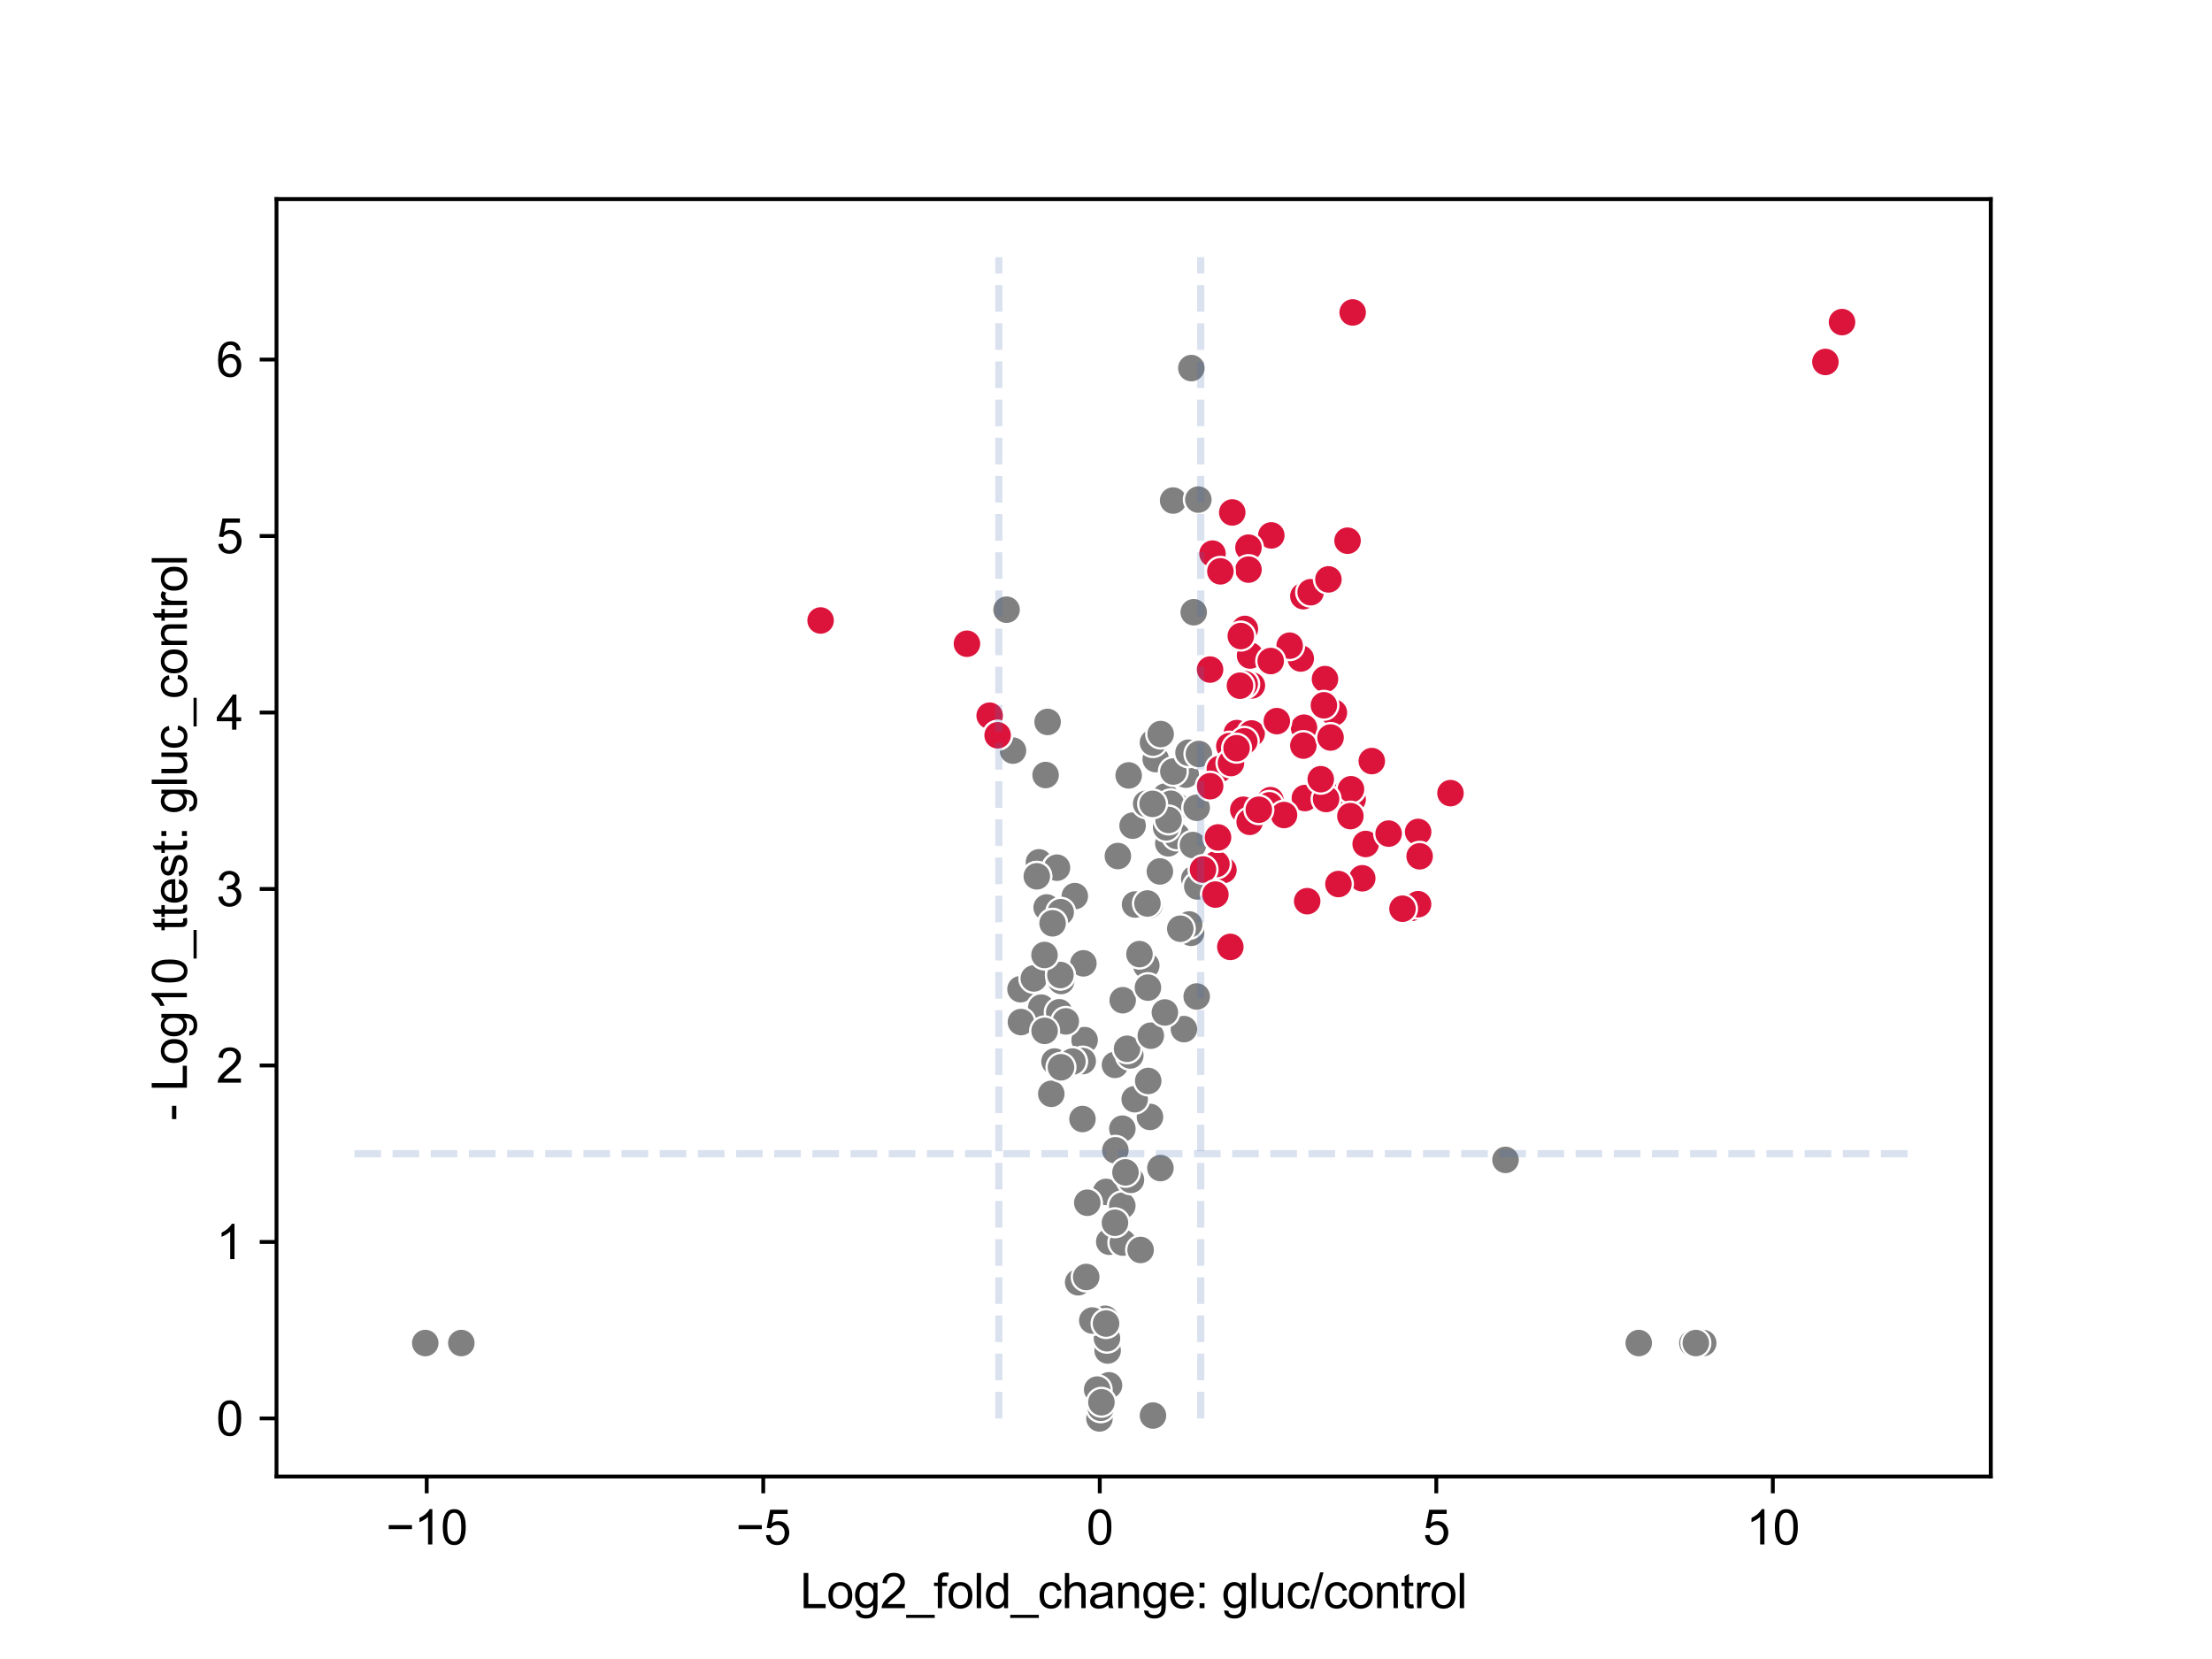 <?xml version="1.0" encoding="utf-8" standalone="no"?>
<!DOCTYPE svg PUBLIC "-//W3C//DTD SVG 1.1//EN"
  "http://www.w3.org/Graphics/SVG/1.1/DTD/svg11.dtd">
<svg xmlns:xlink="http://www.w3.org/1999/xlink" width="460.8pt" height="345.6pt" viewBox="0 0 460.8 345.6" xmlns="http://www.w3.org/2000/svg" version="1.1">
 <defs>
  <style type="text/css">*{stroke-linejoin: round; stroke-linecap: butt}</style>
 </defs>
 <g id="figure_1">
  <g id="patch_1">
   <path d="M 0 345.6 
L 460.8 345.6 
L 460.8 0 
L 0 0 
z
" style="fill: #ffffff"/>
  </g>
  <g id="axes_1">
   <g id="patch_2">
    <path d="M 57.6 307.584 
L 414.72 307.584 
L 414.72 41.472 
L 57.6 41.472 
z
" style="fill: #ffffff"/>
   </g>
   <g id="PathCollection_1">
    <defs>
     <path id="C0_0_37335d397f" d="M 0 3 
C 0.796 3 1.559 2.684 2.121 2.121 
C 2.684 1.559 3 0.796 3 -0 
C 3 -0.796 2.684 -1.559 2.121 -2.121 
C 1.559 -2.684 0.796 -3 0 -3 
C -0.796 -3 -1.559 -2.684 -2.121 -2.121 
C -2.684 -1.559 -3 -0.796 -3 0 
C -3 0.796 -2.684 1.559 -2.121 2.121 
C -1.559 2.684 -0.796 3 0 3 
z
"/>
    </defs>
    <g clip-path="url(#p20313dd63d)">
     <use xlink:href="#C0_0_37335d397f" x="248.179" y="76.684" style="fill: #808080; stroke: #ffffff; stroke-width: 0.48"/>
    </g>
    <g clip-path="url(#p20313dd63d)">
     <use xlink:href="#C0_0_37335d397f" x="229.133" y="294.615" style="fill: #808080; stroke: #ffffff; stroke-width: 0.48"/>
    </g>
    <g clip-path="url(#p20313dd63d)">
     <use xlink:href="#C0_0_37335d397f" x="229.133" y="294.615" style="fill: #808080; stroke: #ffffff; stroke-width: 0.48"/>
    </g>
    <g clip-path="url(#p20313dd63d)">
     <use xlink:href="#C0_0_37335d397f" x="229.365" y="293.725" style="fill: #808080; stroke: #ffffff; stroke-width: 0.48"/>
    </g>
    <g clip-path="url(#p20313dd63d)">
     <use xlink:href="#C0_0_37335d397f" x="243.058" y="166.75" style="fill: #808080; stroke: #ffffff; stroke-width: 0.48"/>
    </g>
    <g clip-path="url(#p20313dd63d)">
     <use xlink:href="#C0_0_37335d397f" x="96.104" y="279.78" style="fill: #808080; stroke: #ffffff; stroke-width: 0.48"/>
    </g>
    <g clip-path="url(#p20313dd63d)">
     <use xlink:href="#C0_0_37335d397f" x="96.104" y="279.78" style="fill: #808080; stroke: #ffffff; stroke-width: 0.48"/>
    </g>
    <g clip-path="url(#p20313dd63d)">
     <use xlink:href="#C0_0_37335d397f" x="96.104" y="279.78" style="fill: #808080; stroke: #ffffff; stroke-width: 0.48"/>
    </g>
    <g clip-path="url(#p20313dd63d)">
     <use xlink:href="#C0_0_37335d397f" x="248.673" y="127.54" style="fill: #808080; stroke: #ffffff; stroke-width: 0.48"/>
    </g>
    <g clip-path="url(#p20313dd63d)">
     <use xlink:href="#C0_0_37335d397f" x="235.939" y="172.004" style="fill: #808080; stroke: #ffffff; stroke-width: 0.48"/>
    </g>
    <g clip-path="url(#p20313dd63d)">
     <use xlink:href="#C0_0_37335d397f" x="235.939" y="172.004" style="fill: #808080; stroke: #ffffff; stroke-width: 0.48"/>
    </g>
    <g clip-path="url(#p20313dd63d)">
     <use xlink:href="#C0_0_37335d397f" x="231.028" y="288.586" style="fill: #808080; stroke: #ffffff; stroke-width: 0.48"/>
    </g>
    <g clip-path="url(#p20313dd63d)">
     <use xlink:href="#C0_0_37335d397f" x="212.589" y="206.069" style="fill: #808080; stroke: #ffffff; stroke-width: 0.48"/>
    </g>
    <g clip-path="url(#p20313dd63d)">
     <use xlink:href="#C0_0_37335d397f" x="240.758" y="158.142" style="fill: #808080; stroke: #ffffff; stroke-width: 0.48"/>
    </g>
    <g clip-path="url(#p20313dd63d)">
     <use xlink:href="#C0_0_37335d397f" x="230.743" y="281.337" style="fill: #808080; stroke: #ffffff; stroke-width: 0.48"/>
    </g>
    <g clip-path="url(#p20313dd63d)">
     <use xlink:href="#C0_0_37335d397f" x="244.384" y="104.27" style="fill: #808080; stroke: #ffffff; stroke-width: 0.48"/>
    </g>
    <g clip-path="url(#p20313dd63d)">
     <use xlink:href="#C0_0_37335d397f" x="242.769" y="165.934" style="fill: #808080; stroke: #ffffff; stroke-width: 0.48"/>
    </g>
    <g clip-path="url(#p20313dd63d)">
     <use xlink:href="#C0_0_37335d397f" x="232.267" y="221.836" style="fill: #808080; stroke: #ffffff; stroke-width: 0.48"/>
    </g>
    <g clip-path="url(#p20313dd63d)">
     <use xlink:href="#C0_0_37335d397f" x="243.381" y="175.677" style="fill: #808080; stroke: #ffffff; stroke-width: 0.48"/>
    </g>
    <g clip-path="url(#p20313dd63d)">
     <use xlink:href="#C0_0_37335d397f" x="235.464" y="219.87" style="fill: #808080; stroke: #ffffff; stroke-width: 0.48"/>
    </g>
    <g clip-path="url(#p20313dd63d)">
     <use xlink:href="#C0_0_37335d397f" x="243.381" y="175.677" style="fill: #808080; stroke: #ffffff; stroke-width: 0.48"/>
    </g>
    <g clip-path="url(#p20313dd63d)">
     <use xlink:href="#C0_0_37335d397f" x="224.6" y="267.12" style="fill: #808080; stroke: #ffffff; stroke-width: 0.48"/>
    </g>
    <g clip-path="url(#p20313dd63d)">
     <use xlink:href="#C0_0_37335d397f" x="248.127" y="194.329" style="fill: #808080; stroke: #ffffff; stroke-width: 0.48"/>
    </g>
    <g clip-path="url(#p20313dd63d)">
     <use xlink:href="#C0_0_37335d397f" x="238.769" y="167.433" style="fill: #808080; stroke: #ffffff; stroke-width: 0.48"/>
    </g>
    <g clip-path="url(#p20313dd63d)">
     <use xlink:href="#C0_0_37335d397f" x="209.684" y="127.01" style="fill: #808080; stroke: #ffffff; stroke-width: 0.48"/>
    </g>
    <g clip-path="url(#p20313dd63d)">
     <use xlink:href="#C0_0_37335d397f" x="223.902" y="186.678" style="fill: #808080; stroke: #ffffff; stroke-width: 0.48"/>
    </g>
    <g clip-path="url(#p20313dd63d)">
     <use xlink:href="#C0_0_37335d397f" x="223.902" y="186.678" style="fill: #808080; stroke: #ffffff; stroke-width: 0.48"/>
    </g>
    <g clip-path="url(#p20313dd63d)">
     <use xlink:href="#C0_0_37335d397f" x="238.795" y="201.131" style="fill: #808080; stroke: #ffffff; stroke-width: 0.48"/>
    </g>
    <g clip-path="url(#p20313dd63d)">
     <use xlink:href="#C0_0_37335d397f" x="236.453" y="188.424" style="fill: #808080; stroke: #ffffff; stroke-width: 0.48"/>
    </g>
    <g clip-path="url(#p20313dd63d)">
     <use xlink:href="#C0_0_37335d397f" x="341.379" y="279.78" style="fill: #808080; stroke: #ffffff; stroke-width: 0.48"/>
    </g>
    <g clip-path="url(#p20313dd63d)">
     <use xlink:href="#C0_0_37335d397f" x="216.433" y="179.639" style="fill: #808080; stroke: #ffffff; stroke-width: 0.48"/>
    </g>
    <g clip-path="url(#p20313dd63d)">
     <use xlink:href="#C0_0_37335d397f" x="240.187" y="154.69" style="fill: #808080; stroke: #ffffff; stroke-width: 0.48"/>
    </g>
    <g clip-path="url(#p20313dd63d)">
     <use xlink:href="#C0_0_37335d397f" x="248.179" y="76.684" style="fill: #808080; stroke: #ffffff; stroke-width: 0.48"/>
    </g>
    <g clip-path="url(#p20313dd63d)">
     <use xlink:href="#C0_0_37335d397f" x="313.623" y="241.625" style="fill: #808080; stroke: #ffffff; stroke-width: 0.48"/>
    </g>
    <g clip-path="url(#p20313dd63d)">
     <use xlink:href="#C0_0_37335d397f" x="239.562" y="232.677" style="fill: #808080; stroke: #ffffff; stroke-width: 0.48"/>
    </g>
    <g clip-path="url(#p20313dd63d)">
     <use xlink:href="#C0_0_37335d397f" x="226.279" y="266.021" style="fill: #808080; stroke: #ffffff; stroke-width: 0.48"/>
    </g>
    <g clip-path="url(#p20313dd63d)">
     <use xlink:href="#C0_0_37335d397f" x="232.875" y="178.331" style="fill: #808080; stroke: #ffffff; stroke-width: 0.48"/>
    </g>
    <g clip-path="url(#p20313dd63d)">
     <use xlink:href="#C0_0_37335d397f" x="228.945" y="294.478" style="fill: #808080; stroke: #ffffff; stroke-width: 0.48"/>
    </g>
    <g clip-path="url(#p20313dd63d)">
     <use xlink:href="#C0_0_37335d397f" x="228.945" y="294.478" style="fill: #808080; stroke: #ffffff; stroke-width: 0.48"/>
    </g>
    <g clip-path="url(#p20313dd63d)">
     <use xlink:href="#C0_0_37335d397f" x="215.362" y="203.827" style="fill: #808080; stroke: #ffffff; stroke-width: 0.48"/>
    </g>
    <g clip-path="url(#p20313dd63d)">
     <use xlink:href="#C0_0_37335d397f" x="241.785" y="152.917" style="fill: #808080; stroke: #ffffff; stroke-width: 0.48"/>
    </g>
    <g clip-path="url(#p20313dd63d)">
     <use xlink:href="#C0_0_37335d397f" x="218.038" y="189.041" style="fill: #808080; stroke: #ffffff; stroke-width: 0.48"/>
    </g>
    <g clip-path="url(#p20313dd63d)">
     <use xlink:href="#C0_0_37335d397f" x="218.038" y="189.041" style="fill: #808080; stroke: #ffffff; stroke-width: 0.48"/>
    </g>
    <g clip-path="url(#p20313dd63d)">
     <use xlink:href="#C0_0_37335d397f" x="233.809" y="235.125" style="fill: #808080; stroke: #ffffff; stroke-width: 0.48"/>
    </g>
    <g clip-path="url(#p20313dd63d)">
     <use xlink:href="#C0_0_37335d397f" x="234.788" y="218.48" style="fill: #808080; stroke: #ffffff; stroke-width: 0.48"/>
    </g>
    <g clip-path="url(#p20313dd63d)">
     <use xlink:href="#C0_0_37335d397f" x="230.414" y="248.292" style="fill: #808080; stroke: #ffffff; stroke-width: 0.48"/>
    </g>
    <g clip-path="url(#p20313dd63d)">
     <use xlink:href="#C0_0_37335d397f" x="229.038" y="295.485" style="fill: #808080; stroke: #ffffff; stroke-width: 0.48"/>
    </g>
    <g clip-path="url(#p20313dd63d)">
     <use xlink:href="#C0_0_37335d397f" x="219.004" y="227.863" style="fill: #808080; stroke: #ffffff; stroke-width: 0.48"/>
    </g>
    <g clip-path="url(#p20313dd63d)">
     <use xlink:href="#C0_0_37335d397f" x="249.292" y="207.589" style="fill: #808080; stroke: #ffffff; stroke-width: 0.48"/>
    </g>
    <g clip-path="url(#p20313dd63d)">
     <use xlink:href="#C0_0_37335d397f" x="220.959" y="190.024" style="fill: #808080; stroke: #ffffff; stroke-width: 0.48"/>
    </g>
    <g clip-path="url(#p20313dd63d)">
     <use xlink:href="#C0_0_37335d397f" x="221.992" y="222.165" style="fill: #808080; stroke: #ffffff; stroke-width: 0.48"/>
    </g>
    <g clip-path="url(#p20313dd63d)">
     <use xlink:href="#C0_0_37335d397f" x="216.913" y="209.907" style="fill: #808080; stroke: #ffffff; stroke-width: 0.48"/>
    </g>
    <g clip-path="url(#p20313dd63d)">
     <use xlink:href="#C0_0_37335d397f" x="246.636" y="214.384" style="fill: #808080; stroke: #ffffff; stroke-width: 0.48"/>
    </g>
    <g clip-path="url(#p20313dd63d)">
     <use xlink:href="#C0_0_37335d397f" x="247.728" y="192.578" style="fill: #808080; stroke: #ffffff; stroke-width: 0.48"/>
    </g>
    <g clip-path="url(#p20313dd63d)">
     <use xlink:href="#C0_0_37335d397f" x="221.062" y="204.363" style="fill: #808080; stroke: #ffffff; stroke-width: 0.48"/>
    </g>
    <g clip-path="url(#p20313dd63d)">
     <use xlink:href="#C0_0_37335d397f" x="225.948" y="216.676" style="fill: #808080; stroke: #ffffff; stroke-width: 0.48"/>
    </g>
    <g clip-path="url(#p20313dd63d)">
     <use xlink:href="#C0_0_37335d397f" x="245.199" y="168.006" style="fill: #808080; stroke: #ffffff; stroke-width: 0.48"/>
    </g>
    <g clip-path="url(#p20313dd63d)">
     <use xlink:href="#C0_0_37335d397f" x="354.809" y="279.78" style="fill: #808080; stroke: #ffffff; stroke-width: 0.48"/>
    </g>
    <g clip-path="url(#p20313dd63d)">
     <use xlink:href="#C0_0_37335d397f" x="233.797" y="251.173" style="fill: #808080; stroke: #ffffff; stroke-width: 0.48"/>
    </g>
    <g clip-path="url(#p20313dd63d)">
     <use xlink:href="#C0_0_37335d397f" x="247.007" y="161.378" style="fill: #808080; stroke: #ffffff; stroke-width: 0.48"/>
    </g>
    <g clip-path="url(#p20313dd63d)">
     <use xlink:href="#C0_0_37335d397f" x="229.305" y="293.273" style="fill: #808080; stroke: #ffffff; stroke-width: 0.48"/>
    </g>
    <g clip-path="url(#p20313dd63d)">
     <use xlink:href="#C0_0_37335d397f" x="225.5" y="233.11" style="fill: #808080; stroke: #ffffff; stroke-width: 0.48"/>
    </g>
    <g clip-path="url(#p20313dd63d)">
     <use xlink:href="#C0_0_37335d397f" x="220.191" y="180.755" style="fill: #808080; stroke: #ffffff; stroke-width: 0.48"/>
    </g>
    <g clip-path="url(#p20313dd63d)">
     <use xlink:href="#C0_0_37335d397f" x="220.191" y="180.755" style="fill: #808080; stroke: #ffffff; stroke-width: 0.48"/>
    </g>
    <g clip-path="url(#p20313dd63d)">
     <use xlink:href="#C0_0_37335d397f" x="230.219" y="274.721" style="fill: #808080; stroke: #ffffff; stroke-width: 0.48"/>
    </g>
    <g clip-path="url(#p20313dd63d)">
     <use xlink:href="#C0_0_37335d397f" x="225.69" y="200.682" style="fill: #808080; stroke: #ffffff; stroke-width: 0.48"/>
    </g>
    <g clip-path="url(#p20313dd63d)">
     <use xlink:href="#C0_0_37335d397f" x="245.118" y="174.136" style="fill: #808080; stroke: #ffffff; stroke-width: 0.48"/>
    </g>
    <g clip-path="url(#p20313dd63d)">
     <use xlink:href="#C0_0_37335d397f" x="240.182" y="294.88" style="fill: #808080; stroke: #ffffff; stroke-width: 0.48"/>
    </g>
    <g clip-path="url(#p20313dd63d)">
     <use xlink:href="#C0_0_37335d397f" x="242.932" y="172.355" style="fill: #808080; stroke: #ffffff; stroke-width: 0.48"/>
    </g>
    <g clip-path="url(#p20313dd63d)">
     <use xlink:href="#C0_0_37335d397f" x="248.79" y="183.076" style="fill: #808080; stroke: #ffffff; stroke-width: 0.48"/>
    </g>
    <g clip-path="url(#p20313dd63d)">
     <use xlink:href="#C0_0_37335d397f" x="231.076" y="258.671" style="fill: #808080; stroke: #ffffff; stroke-width: 0.48"/>
    </g>
    <g clip-path="url(#p20313dd63d)">
     <use xlink:href="#C0_0_37335d397f" x="230.604" y="278.779" style="fill: #808080; stroke: #ffffff; stroke-width: 0.48"/>
    </g>
    <g clip-path="url(#p20313dd63d)">
     <use xlink:href="#C0_0_37335d397f" x="243.91" y="167.436" style="fill: #808080; stroke: #ffffff; stroke-width: 0.48"/>
    </g>
    <g clip-path="url(#p20313dd63d)">
     <use xlink:href="#C0_0_37335d397f" x="249.29" y="168.272" style="fill: #808080; stroke: #ffffff; stroke-width: 0.48"/>
    </g>
    <g clip-path="url(#p20313dd63d)">
     <use xlink:href="#C0_0_37335d397f" x="239.733" y="215.751" style="fill: #808080; stroke: #ffffff; stroke-width: 0.48"/>
    </g>
    <g clip-path="url(#p20313dd63d)">
     <use xlink:href="#C0_0_37335d397f" x="236.377" y="228.988" style="fill: #808080; stroke: #ffffff; stroke-width: 0.48"/>
    </g>
    <g clip-path="url(#p20313dd63d)">
     <use xlink:href="#C0_0_37335d397f" x="88.59" y="279.78" style="fill: #808080; stroke: #ffffff; stroke-width: 0.48"/>
    </g>
    <g clip-path="url(#p20313dd63d)">
     <use xlink:href="#C0_0_37335d397f" x="243.427" y="170.811" style="fill: #808080; stroke: #ffffff; stroke-width: 0.48"/>
    </g>
    <g clip-path="url(#p20313dd63d)">
     <use xlink:href="#C0_0_37335d397f" x="240.111" y="167.463" style="fill: #808080; stroke: #ffffff; stroke-width: 0.48"/>
    </g>
    <g clip-path="url(#p20313dd63d)">
     <use xlink:href="#C0_0_37335d397f" x="228.56" y="289.476" style="fill: #808080; stroke: #ffffff; stroke-width: 0.48"/>
    </g>
    <g clip-path="url(#p20313dd63d)">
     <use xlink:href="#C0_0_37335d397f" x="248.51" y="176.039" style="fill: #808080; stroke: #ffffff; stroke-width: 0.48"/>
    </g>
    <g clip-path="url(#p20313dd63d)">
     <use xlink:href="#C0_0_37335d397f" x="220.662" y="210.876" style="fill: #808080; stroke: #ffffff; stroke-width: 0.48"/>
    </g>
    <g clip-path="url(#p20313dd63d)">
     <use xlink:href="#C0_0_37335d397f" x="229.446" y="292.116" style="fill: #808080; stroke: #ffffff; stroke-width: 0.48"/>
    </g>
    <g clip-path="url(#p20313dd63d)">
     <use xlink:href="#C0_0_37335d397f" x="212.677" y="212.914" style="fill: #808080; stroke: #ffffff; stroke-width: 0.48"/>
    </g>
    <g clip-path="url(#p20313dd63d)">
     <use xlink:href="#C0_0_37335d397f" x="313.623" y="241.625" style="fill: #808080; stroke: #ffffff; stroke-width: 0.48"/>
    </g>
    <g clip-path="url(#p20313dd63d)">
     <use xlink:href="#C0_0_37335d397f" x="239.195" y="225.181" style="fill: #808080; stroke: #ffffff; stroke-width: 0.48"/>
    </g>
    <g clip-path="url(#p20313dd63d)">
     <use xlink:href="#C0_0_37335d397f" x="241.735" y="243.329" style="fill: #808080; stroke: #ffffff; stroke-width: 0.48"/>
    </g>
    <g clip-path="url(#p20313dd63d)">
     <use xlink:href="#C0_0_37335d397f" x="219.676" y="221.132" style="fill: #808080; stroke: #ffffff; stroke-width: 0.48"/>
    </g>
    <g clip-path="url(#p20313dd63d)">
     <use xlink:href="#C0_0_37335d397f" x="222.026" y="212.771" style="fill: #808080; stroke: #ffffff; stroke-width: 0.48"/>
    </g>
    <g clip-path="url(#p20313dd63d)">
     <use xlink:href="#C0_0_37335d397f" x="233.877" y="208.367" style="fill: #808080; stroke: #ffffff; stroke-width: 0.48"/>
    </g>
    <g clip-path="url(#p20313dd63d)">
     <use xlink:href="#C0_0_37335d397f" x="211.022" y="156.366" style="fill: #808080; stroke: #ffffff; stroke-width: 0.48"/>
    </g>
    <g clip-path="url(#p20313dd63d)">
     <use xlink:href="#C0_0_37335d397f" x="235.123" y="161.532" style="fill: #808080; stroke: #ffffff; stroke-width: 0.48"/>
    </g>
    <g clip-path="url(#p20313dd63d)">
     <use xlink:href="#C0_0_37335d397f" x="225.549" y="221.044" style="fill: #808080; stroke: #ffffff; stroke-width: 0.48"/>
    </g>
    <g clip-path="url(#p20313dd63d)">
     <use xlink:href="#C0_0_37335d397f" x="232.352" y="239.628" style="fill: #808080; stroke: #ffffff; stroke-width: 0.48"/>
    </g>
    <g clip-path="url(#p20313dd63d)">
     <use xlink:href="#C0_0_37335d397f" x="223.406" y="221.142" style="fill: #808080; stroke: #ffffff; stroke-width: 0.48"/>
    </g>
    <g clip-path="url(#p20313dd63d)">
     <use xlink:href="#C0_0_37335d397f" x="211.022" y="156.366" style="fill: #808080; stroke: #ffffff; stroke-width: 0.48"/>
    </g>
    <g clip-path="url(#p20313dd63d)">
     <use xlink:href="#C0_0_37335d397f" x="227.54" y="275.089" style="fill: #808080; stroke: #ffffff; stroke-width: 0.48"/>
    </g>
    <g clip-path="url(#p20313dd63d)">
     <use xlink:href="#C0_0_37335d397f" x="218.236" y="150.392" style="fill: #808080; stroke: #ffffff; stroke-width: 0.48"/>
    </g>
    <g clip-path="url(#p20313dd63d)">
     <use xlink:href="#C0_0_37335d397f" x="218.236" y="150.392" style="fill: #808080; stroke: #ffffff; stroke-width: 0.48"/>
    </g>
    <g clip-path="url(#p20313dd63d)">
     <use xlink:href="#C0_0_37335d397f" x="223.406" y="221.142" style="fill: #808080; stroke: #ffffff; stroke-width: 0.48"/>
    </g>
    <g clip-path="url(#p20313dd63d)">
     <use xlink:href="#C0_0_37335d397f" x="218.236" y="150.392" style="fill: #808080; stroke: #ffffff; stroke-width: 0.48"/>
    </g>
    <g clip-path="url(#p20313dd63d)">
     <use xlink:href="#C0_0_37335d397f" x="244.431" y="160.725" style="fill: #808080; stroke: #ffffff; stroke-width: 0.48"/>
    </g>
    <g clip-path="url(#p20313dd63d)">
     <use xlink:href="#C0_0_37335d397f" x="233.906" y="258.848" style="fill: #808080; stroke: #ffffff; stroke-width: 0.48"/>
    </g>
    <g clip-path="url(#p20313dd63d)">
     <use xlink:href="#C0_0_37335d397f" x="232.267" y="254.722" style="fill: #808080; stroke: #ffffff; stroke-width: 0.48"/>
    </g>
    <g clip-path="url(#p20313dd63d)">
     <use xlink:href="#C0_0_37335d397f" x="221.019" y="222.336" style="fill: #808080; stroke: #ffffff; stroke-width: 0.48"/>
    </g>
    <g clip-path="url(#p20313dd63d)">
     <use xlink:href="#C0_0_37335d397f" x="235.598" y="245.784" style="fill: #808080; stroke: #ffffff; stroke-width: 0.48"/>
    </g>
    <g clip-path="url(#p20313dd63d)">
     <use xlink:href="#C0_0_37335d397f" x="237.61" y="260.39" style="fill: #808080; stroke: #ffffff; stroke-width: 0.48"/>
    </g>
    <g clip-path="url(#p20313dd63d)">
     <use xlink:href="#C0_0_37335d397f" x="220.904" y="203.113" style="fill: #808080; stroke: #ffffff; stroke-width: 0.48"/>
    </g>
    <g clip-path="url(#p20313dd63d)">
     <use xlink:href="#C0_0_37335d397f" x="220.904" y="203.113" style="fill: #808080; stroke: #ffffff; stroke-width: 0.48"/>
    </g>
    <g clip-path="url(#p20313dd63d)">
     <use xlink:href="#C0_0_37335d397f" x="215.984" y="182.554" style="fill: #808080; stroke: #ffffff; stroke-width: 0.48"/>
    </g>
    <g clip-path="url(#p20313dd63d)">
     <use xlink:href="#C0_0_37335d397f" x="226.502" y="250.552" style="fill: #808080; stroke: #ffffff; stroke-width: 0.48"/>
    </g>
    <g clip-path="url(#p20313dd63d)">
     <use xlink:href="#C0_0_37335d397f" x="226.502" y="250.552" style="fill: #808080; stroke: #ffffff; stroke-width: 0.48"/>
    </g>
    <g clip-path="url(#p20313dd63d)">
     <use xlink:href="#C0_0_37335d397f" x="247.588" y="156.802" style="fill: #808080; stroke: #ffffff; stroke-width: 0.48"/>
    </g>
    <g clip-path="url(#p20313dd63d)">
     <use xlink:href="#C0_0_37335d397f" x="237.372" y="198.758" style="fill: #808080; stroke: #ffffff; stroke-width: 0.48"/>
    </g>
    <g clip-path="url(#p20313dd63d)">
     <use xlink:href="#C0_0_37335d397f" x="234.458" y="244.226" style="fill: #808080; stroke: #ffffff; stroke-width: 0.48"/>
    </g>
    <g clip-path="url(#p20313dd63d)">
     <use xlink:href="#C0_0_37335d397f" x="241.628" y="181.532" style="fill: #808080; stroke: #ffffff; stroke-width: 0.48"/>
    </g>
    <g clip-path="url(#p20313dd63d)">
     <use xlink:href="#C0_0_37335d397f" x="352.555" y="279.78" style="fill: #808080; stroke: #ffffff; stroke-width: 0.48"/>
    </g>
    <g clip-path="url(#p20313dd63d)">
     <use xlink:href="#C0_0_37335d397f" x="239.137" y="205.74" style="fill: #808080; stroke: #ffffff; stroke-width: 0.48"/>
    </g>
    <g clip-path="url(#p20313dd63d)">
     <use xlink:href="#C0_0_37335d397f" x="230.411" y="275.715" style="fill: #808080; stroke: #ffffff; stroke-width: 0.48"/>
    </g>
    <g clip-path="url(#p20313dd63d)">
     <use xlink:href="#C0_0_37335d397f" x="353.275" y="279.78" style="fill: #808080; stroke: #ffffff; stroke-width: 0.48"/>
    </g>
    <g clip-path="url(#p20313dd63d)">
     <use xlink:href="#C0_0_37335d397f" x="247.588" y="156.802" style="fill: #808080; stroke: #ffffff; stroke-width: 0.48"/>
    </g>
    <g clip-path="url(#p20313dd63d)">
     <use xlink:href="#C0_0_37335d397f" x="217.816" y="161.454" style="fill: #808080; stroke: #ffffff; stroke-width: 0.48"/>
    </g>
    <g clip-path="url(#p20313dd63d)">
     <use xlink:href="#C0_0_37335d397f" x="249.42" y="184.663" style="fill: #808080; stroke: #ffffff; stroke-width: 0.48"/>
    </g>
    <g clip-path="url(#p20313dd63d)">
     <use xlink:href="#C0_0_37335d397f" x="217.589" y="198.941" style="fill: #808080; stroke: #ffffff; stroke-width: 0.48"/>
    </g>
    <g clip-path="url(#p20313dd63d)">
     <use xlink:href="#C0_0_37335d397f" x="239.462" y="188.554" style="fill: #808080; stroke: #ffffff; stroke-width: 0.48"/>
    </g>
    <g clip-path="url(#p20313dd63d)">
     <use xlink:href="#C0_0_37335d397f" x="219.27" y="192.341" style="fill: #808080; stroke: #ffffff; stroke-width: 0.48"/>
    </g>
    <g clip-path="url(#p20313dd63d)">
     <use xlink:href="#C0_0_37335d397f" x="219.27" y="192.341" style="fill: #808080; stroke: #ffffff; stroke-width: 0.48"/>
    </g>
    <g clip-path="url(#p20313dd63d)">
     <use xlink:href="#C0_0_37335d397f" x="249.634" y="104.072" style="fill: #808080; stroke: #ffffff; stroke-width: 0.48"/>
    </g>
    <g clip-path="url(#p20313dd63d)">
     <use xlink:href="#C0_0_37335d397f" x="217.816" y="161.454" style="fill: #808080; stroke: #ffffff; stroke-width: 0.48"/>
    </g>
    <g clip-path="url(#p20313dd63d)">
     <use xlink:href="#C0_0_37335d397f" x="242.667" y="210.913" style="fill: #808080; stroke: #ffffff; stroke-width: 0.48"/>
    </g>
    <g clip-path="url(#p20313dd63d)">
     <use xlink:href="#C0_0_37335d397f" x="215.984" y="182.554" style="fill: #808080; stroke: #ffffff; stroke-width: 0.48"/>
    </g>
    <g clip-path="url(#p20313dd63d)">
     <use xlink:href="#C0_0_37335d397f" x="239.032" y="188.21" style="fill: #808080; stroke: #ffffff; stroke-width: 0.48"/>
    </g>
    <g clip-path="url(#p20313dd63d)">
     <use xlink:href="#C0_0_37335d397f" x="249.757" y="157.066" style="fill: #808080; stroke: #ffffff; stroke-width: 0.48"/>
    </g>
    <g clip-path="url(#p20313dd63d)">
     <use xlink:href="#C0_0_37335d397f" x="245.876" y="193.47" style="fill: #808080; stroke: #ffffff; stroke-width: 0.48"/>
    </g>
    <g clip-path="url(#p20313dd63d)">
     <use xlink:href="#C0_0_37335d397f" x="217.611" y="214.745" style="fill: #808080; stroke: #ffffff; stroke-width: 0.48"/>
    </g>
    <g clip-path="url(#p20313dd63d)">
     <use xlink:href="#C0_0_37335d397f" x="254.864" y="181.241" style="fill: #dc143c; stroke: #ffffff; stroke-width: 0.48"/>
    </g>
    <g clip-path="url(#p20313dd63d)">
     <use xlink:href="#C0_0_37335d397f" x="257.661" y="152.718" style="fill: #dc143c; stroke: #ffffff; stroke-width: 0.48"/>
    </g>
    <g clip-path="url(#p20313dd63d)">
     <use xlink:href="#C0_0_37335d397f" x="256.433" y="158.96" style="fill: #dc143c; stroke: #ffffff; stroke-width: 0.48"/>
    </g>
    <g clip-path="url(#p20313dd63d)">
     <use xlink:href="#C0_0_37335d397f" x="253.413" y="179.985" style="fill: #dc143c; stroke: #ffffff; stroke-width: 0.48"/>
    </g>
    <g clip-path="url(#p20313dd63d)">
     <use xlink:href="#C0_0_37335d397f" x="280.355" y="165.18" style="fill: #dc143c; stroke: #ffffff; stroke-width: 0.48"/>
    </g>
    <g clip-path="url(#p20313dd63d)">
     <use xlink:href="#C0_0_37335d397f" x="294.036" y="189.131" style="fill: #dc143c; stroke: #ffffff; stroke-width: 0.48"/>
    </g>
    <g clip-path="url(#p20313dd63d)">
     <use xlink:href="#C0_0_37335d397f" x="281.785" y="65.088" style="fill: #dc143c; stroke: #ffffff; stroke-width: 0.48"/>
    </g>
    <g clip-path="url(#p20313dd63d)">
     <use xlink:href="#C0_0_37335d397f" x="256.092" y="155.438" style="fill: #dc143c; stroke: #ffffff; stroke-width: 0.48"/>
    </g>
    <g clip-path="url(#p20313dd63d)">
     <use xlink:href="#C0_0_37335d397f" x="254.12" y="160.171" style="fill: #dc143c; stroke: #ffffff; stroke-width: 0.48"/>
    </g>
    <g clip-path="url(#p20313dd63d)">
     <use xlink:href="#C0_0_37335d397f" x="285.771" y="158.546" style="fill: #dc143c; stroke: #ffffff; stroke-width: 0.48"/>
    </g>
    <g clip-path="url(#p20313dd63d)">
     <use xlink:href="#C0_0_37335d397f" x="283.781" y="182.962" style="fill: #dc143c; stroke: #ffffff; stroke-width: 0.48"/>
    </g>
    <g clip-path="url(#p20313dd63d)">
     <use xlink:href="#C0_0_37335d397f" x="250.609" y="181.138" style="fill: #dc143c; stroke: #ffffff; stroke-width: 0.48"/>
    </g>
    <g clip-path="url(#p20313dd63d)">
     <use xlink:href="#C0_0_37335d397f" x="206.164" y="149.087" style="fill: #dc143c; stroke: #ffffff; stroke-width: 0.48"/>
    </g>
    <g clip-path="url(#p20313dd63d)">
     <use xlink:href="#C0_0_37335d397f" x="260.412" y="136.558" style="fill: #dc143c; stroke: #ffffff; stroke-width: 0.48"/>
    </g>
    <g clip-path="url(#p20313dd63d)">
     <use xlink:href="#C0_0_37335d397f" x="259.331" y="131.019" style="fill: #dc143c; stroke: #ffffff; stroke-width: 0.48"/>
    </g>
    <g clip-path="url(#p20313dd63d)">
     <use xlink:href="#C0_0_37335d397f" x="281.779" y="166.514" style="fill: #dc143c; stroke: #ffffff; stroke-width: 0.48"/>
    </g>
    <g clip-path="url(#p20313dd63d)">
     <use xlink:href="#C0_0_37335d397f" x="264.665" y="166.687" style="fill: #dc143c; stroke: #ffffff; stroke-width: 0.48"/>
    </g>
    <g clip-path="url(#p20313dd63d)">
     <use xlink:href="#C0_0_37335d397f" x="295.424" y="173.305" style="fill: #dc143c; stroke: #ffffff; stroke-width: 0.48"/>
    </g>
    <g clip-path="url(#p20313dd63d)">
     <use xlink:href="#C0_0_37335d397f" x="281.435" y="164.415" style="fill: #dc143c; stroke: #ffffff; stroke-width: 0.48"/>
    </g>
    <g clip-path="url(#p20313dd63d)">
     <use xlink:href="#C0_0_37335d397f" x="281.435" y="164.415" style="fill: #dc143c; stroke: #ffffff; stroke-width: 0.48"/>
    </g>
    <g clip-path="url(#p20313dd63d)">
     <use xlink:href="#C0_0_37335d397f" x="277.873" y="148.46" style="fill: #dc143c; stroke: #ffffff; stroke-width: 0.48"/>
    </g>
    <g clip-path="url(#p20313dd63d)">
     <use xlink:href="#C0_0_37335d397f" x="271.828" y="166.249" style="fill: #dc143c; stroke: #ffffff; stroke-width: 0.48"/>
    </g>
    <g clip-path="url(#p20313dd63d)">
     <use xlink:href="#C0_0_37335d397f" x="207.823" y="153.174" style="fill: #dc143c; stroke: #ffffff; stroke-width: 0.48"/>
    </g>
    <g clip-path="url(#p20313dd63d)">
     <use xlink:href="#C0_0_37335d397f" x="266.15" y="150.279" style="fill: #dc143c; stroke: #ffffff; stroke-width: 0.48"/>
    </g>
    <g clip-path="url(#p20313dd63d)">
     <use xlink:href="#C0_0_37335d397f" x="271.646" y="151.587" style="fill: #dc143c; stroke: #ffffff; stroke-width: 0.48"/>
    </g>
    <g clip-path="url(#p20313dd63d)">
     <use xlink:href="#C0_0_37335d397f" x="207.823" y="153.174" style="fill: #dc143c; stroke: #ffffff; stroke-width: 0.48"/>
    </g>
    <g clip-path="url(#p20313dd63d)">
     <use xlink:href="#C0_0_37335d397f" x="256.433" y="158.96" style="fill: #dc143c; stroke: #ffffff; stroke-width: 0.48"/>
    </g>
    <g clip-path="url(#p20313dd63d)">
     <use xlink:href="#C0_0_37335d397f" x="271.514" y="124.193" style="fill: #dc143c; stroke: #ffffff; stroke-width: 0.48"/>
    </g>
    <g clip-path="url(#p20313dd63d)">
     <use xlink:href="#C0_0_37335d397f" x="260.793" y="142.783" style="fill: #dc143c; stroke: #ffffff; stroke-width: 0.48"/>
    </g>
    <g clip-path="url(#p20313dd63d)">
     <use xlink:href="#C0_0_37335d397f" x="281.31" y="170.011" style="fill: #dc143c; stroke: #ffffff; stroke-width: 0.48"/>
    </g>
    <g clip-path="url(#p20313dd63d)">
     <use xlink:href="#C0_0_37335d397f" x="270.973" y="137.18" style="fill: #dc143c; stroke: #ffffff; stroke-width: 0.48"/>
    </g>
    <g clip-path="url(#p20313dd63d)">
     <use xlink:href="#C0_0_37335d397f" x="270.973" y="137.18" style="fill: #dc143c; stroke: #ffffff; stroke-width: 0.48"/>
    </g>
    <g clip-path="url(#p20313dd63d)">
     <use xlink:href="#C0_0_37335d397f" x="270.973" y="137.18" style="fill: #dc143c; stroke: #ffffff; stroke-width: 0.48"/>
    </g>
    <g clip-path="url(#p20313dd63d)">
     <use xlink:href="#C0_0_37335d397f" x="380.266" y="75.402" style="fill: #dc143c; stroke: #ffffff; stroke-width: 0.48"/>
    </g>
    <g clip-path="url(#p20313dd63d)">
     <use xlink:href="#C0_0_37335d397f" x="256.303" y="197.257" style="fill: #dc143c; stroke: #ffffff; stroke-width: 0.48"/>
    </g>
    <g clip-path="url(#p20313dd63d)">
     <use xlink:href="#C0_0_37335d397f" x="268.662" y="134.506" style="fill: #dc143c; stroke: #ffffff; stroke-width: 0.48"/>
    </g>
    <g clip-path="url(#p20313dd63d)">
     <use xlink:href="#C0_0_37335d397f" x="264.837" y="111.533" style="fill: #dc143c; stroke: #ffffff; stroke-width: 0.48"/>
    </g>
    <g clip-path="url(#p20313dd63d)">
     <use xlink:href="#C0_0_37335d397f" x="272.31" y="187.732" style="fill: #dc143c; stroke: #ffffff; stroke-width: 0.48"/>
    </g>
    <g clip-path="url(#p20313dd63d)">
     <use xlink:href="#C0_0_37335d397f" x="273.035" y="123.368" style="fill: #dc143c; stroke: #ffffff; stroke-width: 0.48"/>
    </g>
    <g clip-path="url(#p20313dd63d)">
     <use xlink:href="#C0_0_37335d397f" x="252.587" y="115.331" style="fill: #dc143c; stroke: #ffffff; stroke-width: 0.48"/>
    </g>
    <g clip-path="url(#p20313dd63d)">
     <use xlink:href="#C0_0_37335d397f" x="252.08" y="139.483" style="fill: #dc143c; stroke: #ffffff; stroke-width: 0.48"/>
    </g>
    <g clip-path="url(#p20313dd63d)">
     <use xlink:href="#C0_0_37335d397f" x="259.005" y="168.685" style="fill: #dc143c; stroke: #ffffff; stroke-width: 0.48"/>
    </g>
    <g clip-path="url(#p20313dd63d)">
     <use xlink:href="#C0_0_37335d397f" x="201.434" y="134.101" style="fill: #dc143c; stroke: #ffffff; stroke-width: 0.48"/>
    </g>
    <g clip-path="url(#p20313dd63d)">
     <use xlink:href="#C0_0_37335d397f" x="264.432" y="167.762" style="fill: #dc143c; stroke: #ffffff; stroke-width: 0.48"/>
    </g>
    <g clip-path="url(#p20313dd63d)">
     <use xlink:href="#C0_0_37335d397f" x="295.414" y="188.362" style="fill: #dc143c; stroke: #ffffff; stroke-width: 0.48"/>
    </g>
    <g clip-path="url(#p20313dd63d)">
     <use xlink:href="#C0_0_37335d397f" x="259.295" y="142.513" style="fill: #dc143c; stroke: #ffffff; stroke-width: 0.48"/>
    </g>
    <g clip-path="url(#p20313dd63d)">
     <use xlink:href="#C0_0_37335d397f" x="260.331" y="171.205" style="fill: #dc143c; stroke: #ffffff; stroke-width: 0.48"/>
    </g>
    <g clip-path="url(#p20313dd63d)">
     <use xlink:href="#C0_0_37335d397f" x="253.191" y="186.357" style="fill: #dc143c; stroke: #ffffff; stroke-width: 0.48"/>
    </g>
    <g clip-path="url(#p20313dd63d)">
     <use xlink:href="#C0_0_37335d397f" x="260.079" y="114.085" style="fill: #dc143c; stroke: #ffffff; stroke-width: 0.48"/>
    </g>
    <g clip-path="url(#p20313dd63d)">
     <use xlink:href="#C0_0_37335d397f" x="258.305" y="142.845" style="fill: #dc143c; stroke: #ffffff; stroke-width: 0.48"/>
    </g>
    <g clip-path="url(#p20313dd63d)">
     <use xlink:href="#C0_0_37335d397f" x="260.74" y="152.793" style="fill: #dc143c; stroke: #ffffff; stroke-width: 0.48"/>
    </g>
    <g clip-path="url(#p20313dd63d)">
     <use xlink:href="#C0_0_37335d397f" x="276.251" y="166.447" style="fill: #dc143c; stroke: #ffffff; stroke-width: 0.48"/>
    </g>
    <g clip-path="url(#p20313dd63d)">
     <use xlink:href="#C0_0_37335d397f" x="256.702" y="106.752" style="fill: #dc143c; stroke: #ffffff; stroke-width: 0.48"/>
    </g>
    <g clip-path="url(#p20313dd63d)">
     <use xlink:href="#C0_0_37335d397f" x="264.711" y="137.706" style="fill: #dc143c; stroke: #ffffff; stroke-width: 0.48"/>
    </g>
    <g clip-path="url(#p20313dd63d)">
     <use xlink:href="#C0_0_37335d397f" x="260.086" y="118.66" style="fill: #dc143c; stroke: #ffffff; stroke-width: 0.48"/>
    </g>
    <g clip-path="url(#p20313dd63d)">
     <use xlink:href="#C0_0_37335d397f" x="253.74" y="174.451" style="fill: #dc143c; stroke: #ffffff; stroke-width: 0.48"/>
    </g>
    <g clip-path="url(#p20313dd63d)">
     <use xlink:href="#C0_0_37335d397f" x="253.74" y="174.451" style="fill: #dc143c; stroke: #ffffff; stroke-width: 0.48"/>
    </g>
    <g clip-path="url(#p20313dd63d)">
     <use xlink:href="#C0_0_37335d397f" x="292.165" y="189.303" style="fill: #dc143c; stroke: #ffffff; stroke-width: 0.48"/>
    </g>
    <g clip-path="url(#p20313dd63d)">
     <use xlink:href="#C0_0_37335d397f" x="267.486" y="169.784" style="fill: #dc143c; stroke: #ffffff; stroke-width: 0.48"/>
    </g>
    <g clip-path="url(#p20313dd63d)">
     <use xlink:href="#C0_0_37335d397f" x="271.512" y="155.32" style="fill: #dc143c; stroke: #ffffff; stroke-width: 0.48"/>
    </g>
    <g clip-path="url(#p20313dd63d)">
     <use xlink:href="#C0_0_37335d397f" x="276.019" y="141.47" style="fill: #dc143c; stroke: #ffffff; stroke-width: 0.48"/>
    </g>
    <g clip-path="url(#p20313dd63d)">
     <use xlink:href="#C0_0_37335d397f" x="252.095" y="163.78" style="fill: #dc143c; stroke: #ffffff; stroke-width: 0.48"/>
    </g>
    <g clip-path="url(#p20313dd63d)">
     <use xlink:href="#C0_0_37335d397f" x="259.206" y="154.424" style="fill: #dc143c; stroke: #ffffff; stroke-width: 0.48"/>
    </g>
    <g clip-path="url(#p20313dd63d)">
     <use xlink:href="#C0_0_37335d397f" x="170.947" y="129.26" style="fill: #dc143c; stroke: #ffffff; stroke-width: 0.48"/>
    </g>
    <g clip-path="url(#p20313dd63d)">
     <use xlink:href="#C0_0_37335d397f" x="258.48" y="132.503" style="fill: #dc143c; stroke: #ffffff; stroke-width: 0.48"/>
    </g>
    <g clip-path="url(#p20313dd63d)">
     <use xlink:href="#C0_0_37335d397f" x="295.736" y="178.381" style="fill: #dc143c; stroke: #ffffff; stroke-width: 0.48"/>
    </g>
    <g clip-path="url(#p20313dd63d)">
     <use xlink:href="#C0_0_37335d397f" x="262.239" y="168.682" style="fill: #dc143c; stroke: #ffffff; stroke-width: 0.48"/>
    </g>
    <g clip-path="url(#p20313dd63d)">
     <use xlink:href="#C0_0_37335d397f" x="257.603" y="155.862" style="fill: #dc143c; stroke: #ffffff; stroke-width: 0.48"/>
    </g>
    <g clip-path="url(#p20313dd63d)">
     <use xlink:href="#C0_0_37335d397f" x="383.73" y="67.1" style="fill: #dc143c; stroke: #ffffff; stroke-width: 0.48"/>
    </g>
    <g clip-path="url(#p20313dd63d)">
     <use xlink:href="#C0_0_37335d397f" x="275.792" y="146.928" style="fill: #dc143c; stroke: #ffffff; stroke-width: 0.48"/>
    </g>
    <g clip-path="url(#p20313dd63d)">
     <use xlink:href="#C0_0_37335d397f" x="278.822" y="184.161" style="fill: #dc143c; stroke: #ffffff; stroke-width: 0.48"/>
    </g>
    <g clip-path="url(#p20313dd63d)">
     <use xlink:href="#C0_0_37335d397f" x="280.72" y="112.638" style="fill: #dc143c; stroke: #ffffff; stroke-width: 0.48"/>
    </g>
    <g clip-path="url(#p20313dd63d)">
     <use xlink:href="#C0_0_37335d397f" x="302.161" y="165.224" style="fill: #dc143c; stroke: #ffffff; stroke-width: 0.48"/>
    </g>
    <g clip-path="url(#p20313dd63d)">
     <use xlink:href="#C0_0_37335d397f" x="276.736" y="120.696" style="fill: #dc143c; stroke: #ffffff; stroke-width: 0.48"/>
    </g>
    <g clip-path="url(#p20313dd63d)">
     <use xlink:href="#C0_0_37335d397f" x="275.138" y="162.325" style="fill: #dc143c; stroke: #ffffff; stroke-width: 0.48"/>
    </g>
    <g clip-path="url(#p20313dd63d)">
     <use xlink:href="#C0_0_37335d397f" x="254.229" y="119.018" style="fill: #dc143c; stroke: #ffffff; stroke-width: 0.48"/>
    </g>
    <g clip-path="url(#p20313dd63d)">
     <use xlink:href="#C0_0_37335d397f" x="265.987" y="150.226" style="fill: #dc143c; stroke: #ffffff; stroke-width: 0.48"/>
    </g>
    <g clip-path="url(#p20313dd63d)">
     <use xlink:href="#C0_0_37335d397f" x="277.181" y="153.636" style="fill: #dc143c; stroke: #ffffff; stroke-width: 0.48"/>
    </g>
    <g clip-path="url(#p20313dd63d)">
     <use xlink:href="#C0_0_37335d397f" x="284.493" y="175.819" style="fill: #dc143c; stroke: #ffffff; stroke-width: 0.48"/>
    </g>
    <g clip-path="url(#p20313dd63d)">
     <use xlink:href="#C0_0_37335d397f" x="289.277" y="173.655" style="fill: #dc143c; stroke: #ffffff; stroke-width: 0.48"/>
    </g>
   </g>
   <g id="PathCollection_2"/>
   <g id="PathCollection_3"/>
   <g id="matplotlib.axis_1">
    <g id="xtick_1">
     <g id="line2d_1">
      <defs>
       <path id="m3c66934f96" d="M 0 0 
L 0 3.5 
" style="stroke: #000000; stroke-width: 0.8"/>
      </defs>
      <g>
       <use xlink:href="#m3c66934f96" x="88.892" y="307.584" style="stroke: #000000; stroke-width: 0.8"/>
      </g>
     </g>
     <g id="text_1">
      <!-- −10 -->
      <g transform="translate(80.411 321.742) scale(0.1 -0.1)">
       <defs>
        <path id="ArialMT-2212" d="M 3381 1997 
L 356 1997 
L 356 2522 
L 3381 2522 
L 3381 1997 
z
" transform="scale(0.016)"/>
        <path id="ArialMT-31" d="M 2384 0 
L 1822 0 
L 1822 3584 
Q 1619 3391 1289 3197 
Q 959 3003 697 2906 
L 697 3450 
Q 1169 3672 1522 3987 
Q 1875 4303 2022 4600 
L 2384 4600 
L 2384 0 
z
" transform="scale(0.016)"/>
        <path id="ArialMT-30" d="M 266 2259 
Q 266 3072 433 3567 
Q 600 4063 929 4331 
Q 1259 4600 1759 4600 
Q 2128 4600 2406 4451 
Q 2684 4303 2865 4023 
Q 3047 3744 3150 3342 
Q 3253 2941 3253 2259 
Q 3253 1453 3087 958 
Q 2922 463 2592 192 
Q 2263 -78 1759 -78 
Q 1097 -78 719 397 
Q 266 969 266 2259 
z
M 844 2259 
Q 844 1131 1108 757 
Q 1372 384 1759 384 
Q 2147 384 2411 759 
Q 2675 1134 2675 2259 
Q 2675 3391 2411 3762 
Q 2147 4134 1753 4134 
Q 1366 4134 1134 3806 
Q 844 3388 844 2259 
z
" transform="scale(0.016)"/>
       </defs>
       <use xlink:href="#ArialMT-2212"/>
       <use xlink:href="#ArialMT-31" x="58.398"/>
       <use xlink:href="#ArialMT-30" x="114.014"/>
      </g>
     </g>
    </g>
    <g id="xtick_2">
     <g id="line2d_2">
      <g>
       <use xlink:href="#m3c66934f96" x="158.997" y="307.584" style="stroke: #000000; stroke-width: 0.8"/>
      </g>
     </g>
     <g id="text_2">
      <!-- −5 -->
      <g transform="translate(153.296 321.742) scale(0.1 -0.1)">
       <defs>
        <path id="ArialMT-35" d="M 266 1200 
L 856 1250 
Q 922 819 1161 601 
Q 1400 384 1738 384 
Q 2144 384 2425 690 
Q 2706 997 2706 1503 
Q 2706 1984 2436 2262 
Q 2166 2541 1728 2541 
Q 1456 2541 1237 2417 
Q 1019 2294 894 2097 
L 366 2166 
L 809 4519 
L 3088 4519 
L 3088 3981 
L 1259 3981 
L 1013 2750 
Q 1425 3038 1878 3038 
Q 2478 3038 2890 2622 
Q 3303 2206 3303 1553 
Q 3303 931 2941 478 
Q 2500 -78 1738 -78 
Q 1113 -78 717 272 
Q 322 622 266 1200 
z
" transform="scale(0.016)"/>
       </defs>
       <use xlink:href="#ArialMT-2212"/>
       <use xlink:href="#ArialMT-35" x="58.398"/>
      </g>
     </g>
    </g>
    <g id="xtick_3">
     <g id="line2d_3">
      <g>
       <use xlink:href="#m3c66934f96" x="229.102" y="307.584" style="stroke: #000000; stroke-width: 0.8"/>
      </g>
     </g>
     <g id="text_3">
      <!-- 0 -->
      <g transform="translate(226.321 321.742) scale(0.1 -0.1)">
       <use xlink:href="#ArialMT-30"/>
      </g>
     </g>
    </g>
    <g id="xtick_4">
     <g id="line2d_4">
      <g>
       <use xlink:href="#m3c66934f96" x="299.207" y="307.584" style="stroke: #000000; stroke-width: 0.8"/>
      </g>
     </g>
     <g id="text_4">
      <!-- 5 -->
      <g transform="translate(296.426 321.742) scale(0.1 -0.1)">
       <use xlink:href="#ArialMT-35"/>
      </g>
     </g>
    </g>
    <g id="xtick_5">
     <g id="line2d_5">
      <g>
       <use xlink:href="#m3c66934f96" x="369.312" y="307.584" style="stroke: #000000; stroke-width: 0.8"/>
      </g>
     </g>
     <g id="text_5">
      <!-- 10 -->
      <g transform="translate(363.751 321.742) scale(0.1 -0.1)">
       <use xlink:href="#ArialMT-31"/>
       <use xlink:href="#ArialMT-30" x="55.615"/>
      </g>
     </g>
    </g>
    <g id="text_6">
     <!-- Log2_fold_change: gluc/control -->
     <g transform="translate(166.669 335.009) scale(0.1 -0.1)">
      <defs>
       <path id="ArialMT-4c" d="M 469 0 
L 469 4581 
L 1075 4581 
L 1075 541 
L 3331 541 
L 3331 0 
L 469 0 
z
" transform="scale(0.016)"/>
       <path id="ArialMT-6f" d="M 213 1659 
Q 213 2581 725 3025 
Q 1153 3394 1769 3394 
Q 2453 3394 2887 2945 
Q 3322 2497 3322 1706 
Q 3322 1066 3130 698 
Q 2938 331 2570 128 
Q 2203 -75 1769 -75 
Q 1072 -75 642 372 
Q 213 819 213 1659 
z
M 791 1659 
Q 791 1022 1069 705 
Q 1347 388 1769 388 
Q 2188 388 2466 706 
Q 2744 1025 2744 1678 
Q 2744 2294 2464 2611 
Q 2184 2928 1769 2928 
Q 1347 2928 1069 2612 
Q 791 2297 791 1659 
z
" transform="scale(0.016)"/>
       <path id="ArialMT-67" d="M 319 -275 
L 866 -356 
Q 900 -609 1056 -725 
Q 1266 -881 1628 -881 
Q 2019 -881 2231 -725 
Q 2444 -569 2519 -288 
Q 2563 -116 2559 434 
Q 2191 0 1641 0 
Q 956 0 581 494 
Q 206 988 206 1678 
Q 206 2153 378 2554 
Q 550 2956 876 3175 
Q 1203 3394 1644 3394 
Q 2231 3394 2613 2919 
L 2613 3319 
L 3131 3319 
L 3131 450 
Q 3131 -325 2973 -648 
Q 2816 -972 2473 -1159 
Q 2131 -1347 1631 -1347 
Q 1038 -1347 672 -1080 
Q 306 -813 319 -275 
z
M 784 1719 
Q 784 1066 1043 766 
Q 1303 466 1694 466 
Q 2081 466 2343 764 
Q 2606 1063 2606 1700 
Q 2606 2309 2336 2618 
Q 2066 2928 1684 2928 
Q 1309 2928 1046 2623 
Q 784 2319 784 1719 
z
" transform="scale(0.016)"/>
       <path id="ArialMT-32" d="M 3222 541 
L 3222 0 
L 194 0 
Q 188 203 259 391 
Q 375 700 629 1000 
Q 884 1300 1366 1694 
Q 2113 2306 2375 2664 
Q 2638 3022 2638 3341 
Q 2638 3675 2398 3904 
Q 2159 4134 1775 4134 
Q 1369 4134 1125 3890 
Q 881 3647 878 3216 
L 300 3275 
Q 359 3922 746 4261 
Q 1134 4600 1788 4600 
Q 2447 4600 2831 4234 
Q 3216 3869 3216 3328 
Q 3216 3053 3103 2787 
Q 2991 2522 2730 2228 
Q 2469 1934 1863 1422 
Q 1356 997 1212 845 
Q 1069 694 975 541 
L 3222 541 
z
" transform="scale(0.016)"/>
       <path id="ArialMT-5f" d="M -97 -1272 
L -97 -866 
L 3631 -866 
L 3631 -1272 
L -97 -1272 
z
" transform="scale(0.016)"/>
       <path id="ArialMT-66" d="M 556 0 
L 556 2881 
L 59 2881 
L 59 3319 
L 556 3319 
L 556 3672 
Q 556 4006 616 4169 
Q 697 4388 901 4523 
Q 1106 4659 1475 4659 
Q 1713 4659 2000 4603 
L 1916 4113 
Q 1741 4144 1584 4144 
Q 1328 4144 1222 4034 
Q 1116 3925 1116 3625 
L 1116 3319 
L 1763 3319 
L 1763 2881 
L 1116 2881 
L 1116 0 
L 556 0 
z
" transform="scale(0.016)"/>
       <path id="ArialMT-6c" d="M 409 0 
L 409 4581 
L 972 4581 
L 972 0 
L 409 0 
z
" transform="scale(0.016)"/>
       <path id="ArialMT-64" d="M 2575 0 
L 2575 419 
Q 2259 -75 1647 -75 
Q 1250 -75 917 144 
Q 584 363 401 755 
Q 219 1147 219 1656 
Q 219 2153 384 2558 
Q 550 2963 881 3178 
Q 1213 3394 1622 3394 
Q 1922 3394 2156 3267 
Q 2391 3141 2538 2938 
L 2538 4581 
L 3097 4581 
L 3097 0 
L 2575 0 
z
M 797 1656 
Q 797 1019 1065 703 
Q 1334 388 1700 388 
Q 2069 388 2326 689 
Q 2584 991 2584 1609 
Q 2584 2291 2321 2609 
Q 2059 2928 1675 2928 
Q 1300 2928 1048 2622 
Q 797 2316 797 1656 
z
" transform="scale(0.016)"/>
       <path id="ArialMT-63" d="M 2588 1216 
L 3141 1144 
Q 3050 572 2676 248 
Q 2303 -75 1759 -75 
Q 1078 -75 664 370 
Q 250 816 250 1647 
Q 250 2184 428 2587 
Q 606 2991 970 3192 
Q 1334 3394 1763 3394 
Q 2303 3394 2647 3120 
Q 2991 2847 3088 2344 
L 2541 2259 
Q 2463 2594 2264 2762 
Q 2066 2931 1784 2931 
Q 1359 2931 1093 2626 
Q 828 2322 828 1663 
Q 828 994 1084 691 
Q 1341 388 1753 388 
Q 2084 388 2306 591 
Q 2528 794 2588 1216 
z
" transform="scale(0.016)"/>
       <path id="ArialMT-68" d="M 422 0 
L 422 4581 
L 984 4581 
L 984 2938 
Q 1378 3394 1978 3394 
Q 2347 3394 2619 3248 
Q 2891 3103 3008 2847 
Q 3125 2591 3125 2103 
L 3125 0 
L 2563 0 
L 2563 2103 
Q 2563 2525 2380 2717 
Q 2197 2909 1863 2909 
Q 1613 2909 1392 2779 
Q 1172 2650 1078 2428 
Q 984 2206 984 1816 
L 984 0 
L 422 0 
z
" transform="scale(0.016)"/>
       <path id="ArialMT-61" d="M 2588 409 
Q 2275 144 1986 34 
Q 1697 -75 1366 -75 
Q 819 -75 525 192 
Q 231 459 231 875 
Q 231 1119 342 1320 
Q 453 1522 633 1644 
Q 813 1766 1038 1828 
Q 1203 1872 1538 1913 
Q 2219 1994 2541 2106 
Q 2544 2222 2544 2253 
Q 2544 2597 2384 2738 
Q 2169 2928 1744 2928 
Q 1347 2928 1158 2789 
Q 969 2650 878 2297 
L 328 2372 
Q 403 2725 575 2942 
Q 747 3159 1072 3276 
Q 1397 3394 1825 3394 
Q 2250 3394 2515 3294 
Q 2781 3194 2906 3042 
Q 3031 2891 3081 2659 
Q 3109 2516 3109 2141 
L 3109 1391 
Q 3109 606 3145 398 
Q 3181 191 3288 0 
L 2700 0 
Q 2613 175 2588 409 
z
M 2541 1666 
Q 2234 1541 1622 1453 
Q 1275 1403 1131 1340 
Q 988 1278 909 1158 
Q 831 1038 831 891 
Q 831 666 1001 516 
Q 1172 366 1500 366 
Q 1825 366 2078 508 
Q 2331 650 2450 897 
Q 2541 1088 2541 1459 
L 2541 1666 
z
" transform="scale(0.016)"/>
       <path id="ArialMT-6e" d="M 422 0 
L 422 3319 
L 928 3319 
L 928 2847 
Q 1294 3394 1984 3394 
Q 2284 3394 2536 3286 
Q 2788 3178 2913 3003 
Q 3038 2828 3088 2588 
Q 3119 2431 3119 2041 
L 3119 0 
L 2556 0 
L 2556 2019 
Q 2556 2363 2490 2533 
Q 2425 2703 2258 2804 
Q 2091 2906 1866 2906 
Q 1506 2906 1245 2678 
Q 984 2450 984 1813 
L 984 0 
L 422 0 
z
" transform="scale(0.016)"/>
       <path id="ArialMT-65" d="M 2694 1069 
L 3275 997 
Q 3138 488 2766 206 
Q 2394 -75 1816 -75 
Q 1088 -75 661 373 
Q 234 822 234 1631 
Q 234 2469 665 2931 
Q 1097 3394 1784 3394 
Q 2450 3394 2872 2941 
Q 3294 2488 3294 1666 
Q 3294 1616 3291 1516 
L 816 1516 
Q 847 969 1125 678 
Q 1403 388 1819 388 
Q 2128 388 2347 550 
Q 2566 713 2694 1069 
z
M 847 1978 
L 2700 1978 
Q 2663 2397 2488 2606 
Q 2219 2931 1791 2931 
Q 1403 2931 1139 2672 
Q 875 2413 847 1978 
z
" transform="scale(0.016)"/>
       <path id="ArialMT-3a" d="M 578 2678 
L 578 3319 
L 1219 3319 
L 1219 2678 
L 578 2678 
z
M 578 0 
L 578 641 
L 1219 641 
L 1219 0 
L 578 0 
z
" transform="scale(0.016)"/>
       <path id="ArialMT-20" transform="scale(0.016)"/>
       <path id="ArialMT-75" d="M 2597 0 
L 2597 488 
Q 2209 -75 1544 -75 
Q 1250 -75 995 37 
Q 741 150 617 320 
Q 494 491 444 738 
Q 409 903 409 1263 
L 409 3319 
L 972 3319 
L 972 1478 
Q 972 1038 1006 884 
Q 1059 663 1231 536 
Q 1403 409 1656 409 
Q 1909 409 2131 539 
Q 2353 669 2445 892 
Q 2538 1116 2538 1541 
L 2538 3319 
L 3100 3319 
L 3100 0 
L 2597 0 
z
" transform="scale(0.016)"/>
       <path id="ArialMT-2f" d="M 0 -78 
L 1328 4659 
L 1778 4659 
L 453 -78 
L 0 -78 
z
" transform="scale(0.016)"/>
       <path id="ArialMT-74" d="M 1650 503 
L 1731 6 
Q 1494 -44 1306 -44 
Q 1000 -44 831 53 
Q 663 150 594 308 
Q 525 466 525 972 
L 525 2881 
L 113 2881 
L 113 3319 
L 525 3319 
L 525 4141 
L 1084 4478 
L 1084 3319 
L 1650 3319 
L 1650 2881 
L 1084 2881 
L 1084 941 
Q 1084 700 1114 631 
Q 1144 563 1211 522 
Q 1278 481 1403 481 
Q 1497 481 1650 503 
z
" transform="scale(0.016)"/>
       <path id="ArialMT-72" d="M 416 0 
L 416 3319 
L 922 3319 
L 922 2816 
Q 1116 3169 1280 3281 
Q 1444 3394 1641 3394 
Q 1925 3394 2219 3213 
L 2025 2691 
Q 1819 2813 1613 2813 
Q 1428 2813 1281 2702 
Q 1134 2591 1072 2394 
Q 978 2094 978 1738 
L 978 0 
L 416 0 
z
" transform="scale(0.016)"/>
      </defs>
      <use xlink:href="#ArialMT-4c"/>
      <use xlink:href="#ArialMT-6f" x="55.615"/>
      <use xlink:href="#ArialMT-67" x="111.23"/>
      <use xlink:href="#ArialMT-32" x="166.846"/>
      <use xlink:href="#ArialMT-5f" x="222.461"/>
      <use xlink:href="#ArialMT-66" x="278.076"/>
      <use xlink:href="#ArialMT-6f" x="305.859"/>
      <use xlink:href="#ArialMT-6c" x="361.475"/>
      <use xlink:href="#ArialMT-64" x="383.691"/>
      <use xlink:href="#ArialMT-5f" x="439.307"/>
      <use xlink:href="#ArialMT-63" x="494.922"/>
      <use xlink:href="#ArialMT-68" x="544.922"/>
      <use xlink:href="#ArialMT-61" x="600.537"/>
      <use xlink:href="#ArialMT-6e" x="656.152"/>
      <use xlink:href="#ArialMT-67" x="711.768"/>
      <use xlink:href="#ArialMT-65" x="767.383"/>
      <use xlink:href="#ArialMT-3a" x="822.998"/>
      <use xlink:href="#ArialMT-20" x="850.781"/>
      <use xlink:href="#ArialMT-67" x="878.564"/>
      <use xlink:href="#ArialMT-6c" x="934.18"/>
      <use xlink:href="#ArialMT-75" x="956.396"/>
      <use xlink:href="#ArialMT-63" x="1012.012"/>
      <use xlink:href="#ArialMT-2f" x="1062.012"/>
      <use xlink:href="#ArialMT-63" x="1089.795"/>
      <use xlink:href="#ArialMT-6f" x="1139.795"/>
      <use xlink:href="#ArialMT-6e" x="1195.41"/>
      <use xlink:href="#ArialMT-74" x="1251.025"/>
      <use xlink:href="#ArialMT-72" x="1278.809"/>
      <use xlink:href="#ArialMT-6f" x="1312.109"/>
      <use xlink:href="#ArialMT-6c" x="1367.725"/>
     </g>
    </g>
   </g>
   <g id="matplotlib.axis_2">
    <g id="ytick_1">
     <g id="line2d_6">
      <defs>
       <path id="m390e4faa0e" d="M 0 0 
L -3.5 0 
" style="stroke: #000000; stroke-width: 0.8"/>
      </defs>
      <g>
       <use xlink:href="#m390e4faa0e" x="57.6" y="295.488" style="stroke: #000000; stroke-width: 0.8"/>
      </g>
     </g>
     <g id="text_7">
      <!-- 0 -->
      <g transform="translate(45.039 299.067) scale(0.1 -0.1)">
       <use xlink:href="#ArialMT-30"/>
      </g>
     </g>
    </g>
    <g id="ytick_2">
     <g id="line2d_7">
      <g>
       <use xlink:href="#m390e4faa0e" x="57.6" y="258.723" style="stroke: #000000; stroke-width: 0.8"/>
      </g>
     </g>
     <g id="text_8">
      <!-- 1 -->
      <g transform="translate(45.039 262.302) scale(0.1 -0.1)">
       <use xlink:href="#ArialMT-31"/>
      </g>
     </g>
    </g>
    <g id="ytick_3">
     <g id="line2d_8">
      <g>
       <use xlink:href="#m390e4faa0e" x="57.6" y="221.958" style="stroke: #000000; stroke-width: 0.8"/>
      </g>
     </g>
     <g id="text_9">
      <!-- 2 -->
      <g transform="translate(45.039 225.537) scale(0.1 -0.1)">
       <use xlink:href="#ArialMT-32"/>
      </g>
     </g>
    </g>
    <g id="ytick_4">
     <g id="line2d_9">
      <g>
       <use xlink:href="#m390e4faa0e" x="57.6" y="185.193" style="stroke: #000000; stroke-width: 0.8"/>
      </g>
     </g>
     <g id="text_10">
      <!-- 3 -->
      <g transform="translate(45.039 188.772) scale(0.1 -0.1)">
       <defs>
        <path id="ArialMT-33" d="M 269 1209 
L 831 1284 
Q 928 806 1161 595 
Q 1394 384 1728 384 
Q 2125 384 2398 659 
Q 2672 934 2672 1341 
Q 2672 1728 2419 1979 
Q 2166 2231 1775 2231 
Q 1616 2231 1378 2169 
L 1441 2663 
Q 1497 2656 1531 2656 
Q 1891 2656 2178 2843 
Q 2466 3031 2466 3422 
Q 2466 3731 2256 3934 
Q 2047 4138 1716 4138 
Q 1388 4138 1169 3931 
Q 950 3725 888 3313 
L 325 3413 
Q 428 3978 793 4289 
Q 1159 4600 1703 4600 
Q 2078 4600 2393 4439 
Q 2709 4278 2876 4000 
Q 3044 3722 3044 3409 
Q 3044 3113 2884 2869 
Q 2725 2625 2413 2481 
Q 2819 2388 3044 2092 
Q 3269 1797 3269 1353 
Q 3269 753 2831 336 
Q 2394 -81 1725 -81 
Q 1122 -81 723 278 
Q 325 638 269 1209 
z
" transform="scale(0.016)"/>
       </defs>
       <use xlink:href="#ArialMT-33"/>
      </g>
     </g>
    </g>
    <g id="ytick_5">
     <g id="line2d_10">
      <g>
       <use xlink:href="#m390e4faa0e" x="57.6" y="148.428" style="stroke: #000000; stroke-width: 0.8"/>
      </g>
     </g>
     <g id="text_11">
      <!-- 4 -->
      <g transform="translate(45.039 152.006) scale(0.1 -0.1)">
       <defs>
        <path id="ArialMT-34" d="M 2069 0 
L 2069 1097 
L 81 1097 
L 81 1613 
L 2172 4581 
L 2631 4581 
L 2631 1613 
L 3250 1613 
L 3250 1097 
L 2631 1097 
L 2631 0 
L 2069 0 
z
M 2069 1613 
L 2069 3678 
L 634 1613 
L 2069 1613 
z
" transform="scale(0.016)"/>
       </defs>
       <use xlink:href="#ArialMT-34"/>
      </g>
     </g>
    </g>
    <g id="ytick_6">
     <g id="line2d_11">
      <g>
       <use xlink:href="#m390e4faa0e" x="57.6" y="111.662" style="stroke: #000000; stroke-width: 0.8"/>
      </g>
     </g>
     <g id="text_12">
      <!-- 5 -->
      <g transform="translate(45.039 115.241) scale(0.1 -0.1)">
       <use xlink:href="#ArialMT-35"/>
      </g>
     </g>
    </g>
    <g id="ytick_7">
     <g id="line2d_12">
      <g>
       <use xlink:href="#m390e4faa0e" x="57.6" y="74.897" style="stroke: #000000; stroke-width: 0.8"/>
      </g>
     </g>
     <g id="text_13">
      <!-- 6 -->
      <g transform="translate(45.039 78.476) scale(0.1 -0.1)">
       <defs>
        <path id="ArialMT-36" d="M 3184 3459 
L 2625 3416 
Q 2550 3747 2413 3897 
Q 2184 4138 1850 4138 
Q 1581 4138 1378 3988 
Q 1113 3794 959 3422 
Q 806 3050 800 2363 
Q 1003 2672 1297 2822 
Q 1591 2972 1913 2972 
Q 2475 2972 2870 2558 
Q 3266 2144 3266 1488 
Q 3266 1056 3080 686 
Q 2894 316 2569 119 
Q 2244 -78 1831 -78 
Q 1128 -78 684 439 
Q 241 956 241 2144 
Q 241 3472 731 4075 
Q 1159 4600 1884 4600 
Q 2425 4600 2770 4297 
Q 3116 3994 3184 3459 
z
M 888 1484 
Q 888 1194 1011 928 
Q 1134 663 1356 523 
Q 1578 384 1822 384 
Q 2178 384 2434 671 
Q 2691 959 2691 1453 
Q 2691 1928 2437 2201 
Q 2184 2475 1800 2475 
Q 1419 2475 1153 2201 
Q 888 1928 888 1484 
z
" transform="scale(0.016)"/>
       </defs>
       <use xlink:href="#ArialMT-36"/>
      </g>
     </g>
    </g>
    <g id="text_14">
     <!-- - Log10_ttest: gluc_control -->
     <g transform="translate(38.934 233.449) rotate(-90) scale(0.1 -0.1)">
      <defs>
       <path id="ArialMT-2d" d="M 203 1375 
L 203 1941 
L 1931 1941 
L 1931 1375 
L 203 1375 
z
" transform="scale(0.016)"/>
       <path id="ArialMT-73" d="M 197 991 
L 753 1078 
Q 800 744 1014 566 
Q 1228 388 1613 388 
Q 2000 388 2187 545 
Q 2375 703 2375 916 
Q 2375 1106 2209 1216 
Q 2094 1291 1634 1406 
Q 1016 1563 777 1677 
Q 538 1791 414 1992 
Q 291 2194 291 2438 
Q 291 2659 392 2848 
Q 494 3038 669 3163 
Q 800 3259 1026 3326 
Q 1253 3394 1513 3394 
Q 1903 3394 2198 3281 
Q 2494 3169 2634 2976 
Q 2775 2784 2828 2463 
L 2278 2388 
Q 2241 2644 2061 2787 
Q 1881 2931 1553 2931 
Q 1166 2931 1000 2803 
Q 834 2675 834 2503 
Q 834 2394 903 2306 
Q 972 2216 1119 2156 
Q 1203 2125 1616 2013 
Q 2213 1853 2448 1751 
Q 2684 1650 2818 1456 
Q 2953 1263 2953 975 
Q 2953 694 2789 445 
Q 2625 197 2315 61 
Q 2006 -75 1616 -75 
Q 969 -75 630 194 
Q 291 463 197 991 
z
" transform="scale(0.016)"/>
      </defs>
      <use xlink:href="#ArialMT-2d"/>
      <use xlink:href="#ArialMT-20" x="33.301"/>
      <use xlink:href="#ArialMT-4c" x="61.084"/>
      <use xlink:href="#ArialMT-6f" x="116.699"/>
      <use xlink:href="#ArialMT-67" x="172.314"/>
      <use xlink:href="#ArialMT-31" x="227.93"/>
      <use xlink:href="#ArialMT-30" x="283.545"/>
      <use xlink:href="#ArialMT-5f" x="339.16"/>
      <use xlink:href="#ArialMT-74" x="394.775"/>
      <use xlink:href="#ArialMT-74" x="422.559"/>
      <use xlink:href="#ArialMT-65" x="450.342"/>
      <use xlink:href="#ArialMT-73" x="505.957"/>
      <use xlink:href="#ArialMT-74" x="555.957"/>
      <use xlink:href="#ArialMT-3a" x="583.74"/>
      <use xlink:href="#ArialMT-20" x="611.523"/>
      <use xlink:href="#ArialMT-67" x="639.307"/>
      <use xlink:href="#ArialMT-6c" x="694.922"/>
      <use xlink:href="#ArialMT-75" x="717.139"/>
      <use xlink:href="#ArialMT-63" x="772.754"/>
      <use xlink:href="#ArialMT-5f" x="822.754"/>
      <use xlink:href="#ArialMT-63" x="878.369"/>
      <use xlink:href="#ArialMT-6f" x="928.369"/>
      <use xlink:href="#ArialMT-6e" x="983.984"/>
      <use xlink:href="#ArialMT-74" x="1039.6"/>
      <use xlink:href="#ArialMT-72" x="1067.383"/>
      <use xlink:href="#ArialMT-6f" x="1100.684"/>
      <use xlink:href="#ArialMT-6c" x="1156.299"/>
     </g>
    </g>
   </g>
   <g id="line2d_13">
    <path d="M 73.833 240.34 
L 398.487 240.34 
" clip-path="url(#p20313dd63d)" style="fill: none; stroke-dasharray: 5.55,2.4; stroke-dashoffset: 0; stroke: #4c72b0; stroke-opacity: 0.2; stroke-width: 1.5"/>
   </g>
   <g id="line2d_14">
    <path d="M 250.133 295.488 
L 250.133 53.568 
" clip-path="url(#p20313dd63d)" style="fill: none; stroke-dasharray: 5.55,2.4; stroke-dashoffset: 0; stroke: #4c72b0; stroke-opacity: 0.2; stroke-width: 1.5"/>
   </g>
   <g id="line2d_15">
    <path d="M 208.07 295.488 
L 208.07 53.568 
" clip-path="url(#p20313dd63d)" style="fill: none; stroke-dasharray: 5.55,2.4; stroke-dashoffset: 0; stroke: #4c72b0; stroke-opacity: 0.2; stroke-width: 1.5"/>
   </g>
   <g id="patch_3">
    <path d="M 57.6 307.584 
L 57.6 41.472 
" style="fill: none; stroke: #000000; stroke-width: 0.8; stroke-linejoin: miter; stroke-linecap: square"/>
   </g>
   <g id="patch_4">
    <path d="M 414.72 307.584 
L 414.72 41.472 
" style="fill: none; stroke: #000000; stroke-width: 0.8; stroke-linejoin: miter; stroke-linecap: square"/>
   </g>
   <g id="patch_5">
    <path d="M 57.6 307.584 
L 414.72 307.584 
" style="fill: none; stroke: #000000; stroke-width: 0.8; stroke-linejoin: miter; stroke-linecap: square"/>
   </g>
   <g id="patch_6">
    <path d="M 57.6 41.472 
L 414.72 41.472 
" style="fill: none; stroke: #000000; stroke-width: 0.8; stroke-linejoin: miter; stroke-linecap: square"/>
   </g>
  </g>
 </g>
 <defs>
  <clipPath id="p20313dd63d">
   <rect x="57.6" y="41.472" width="357.12" height="266.112"/>
  </clipPath>
 </defs>
</svg>
